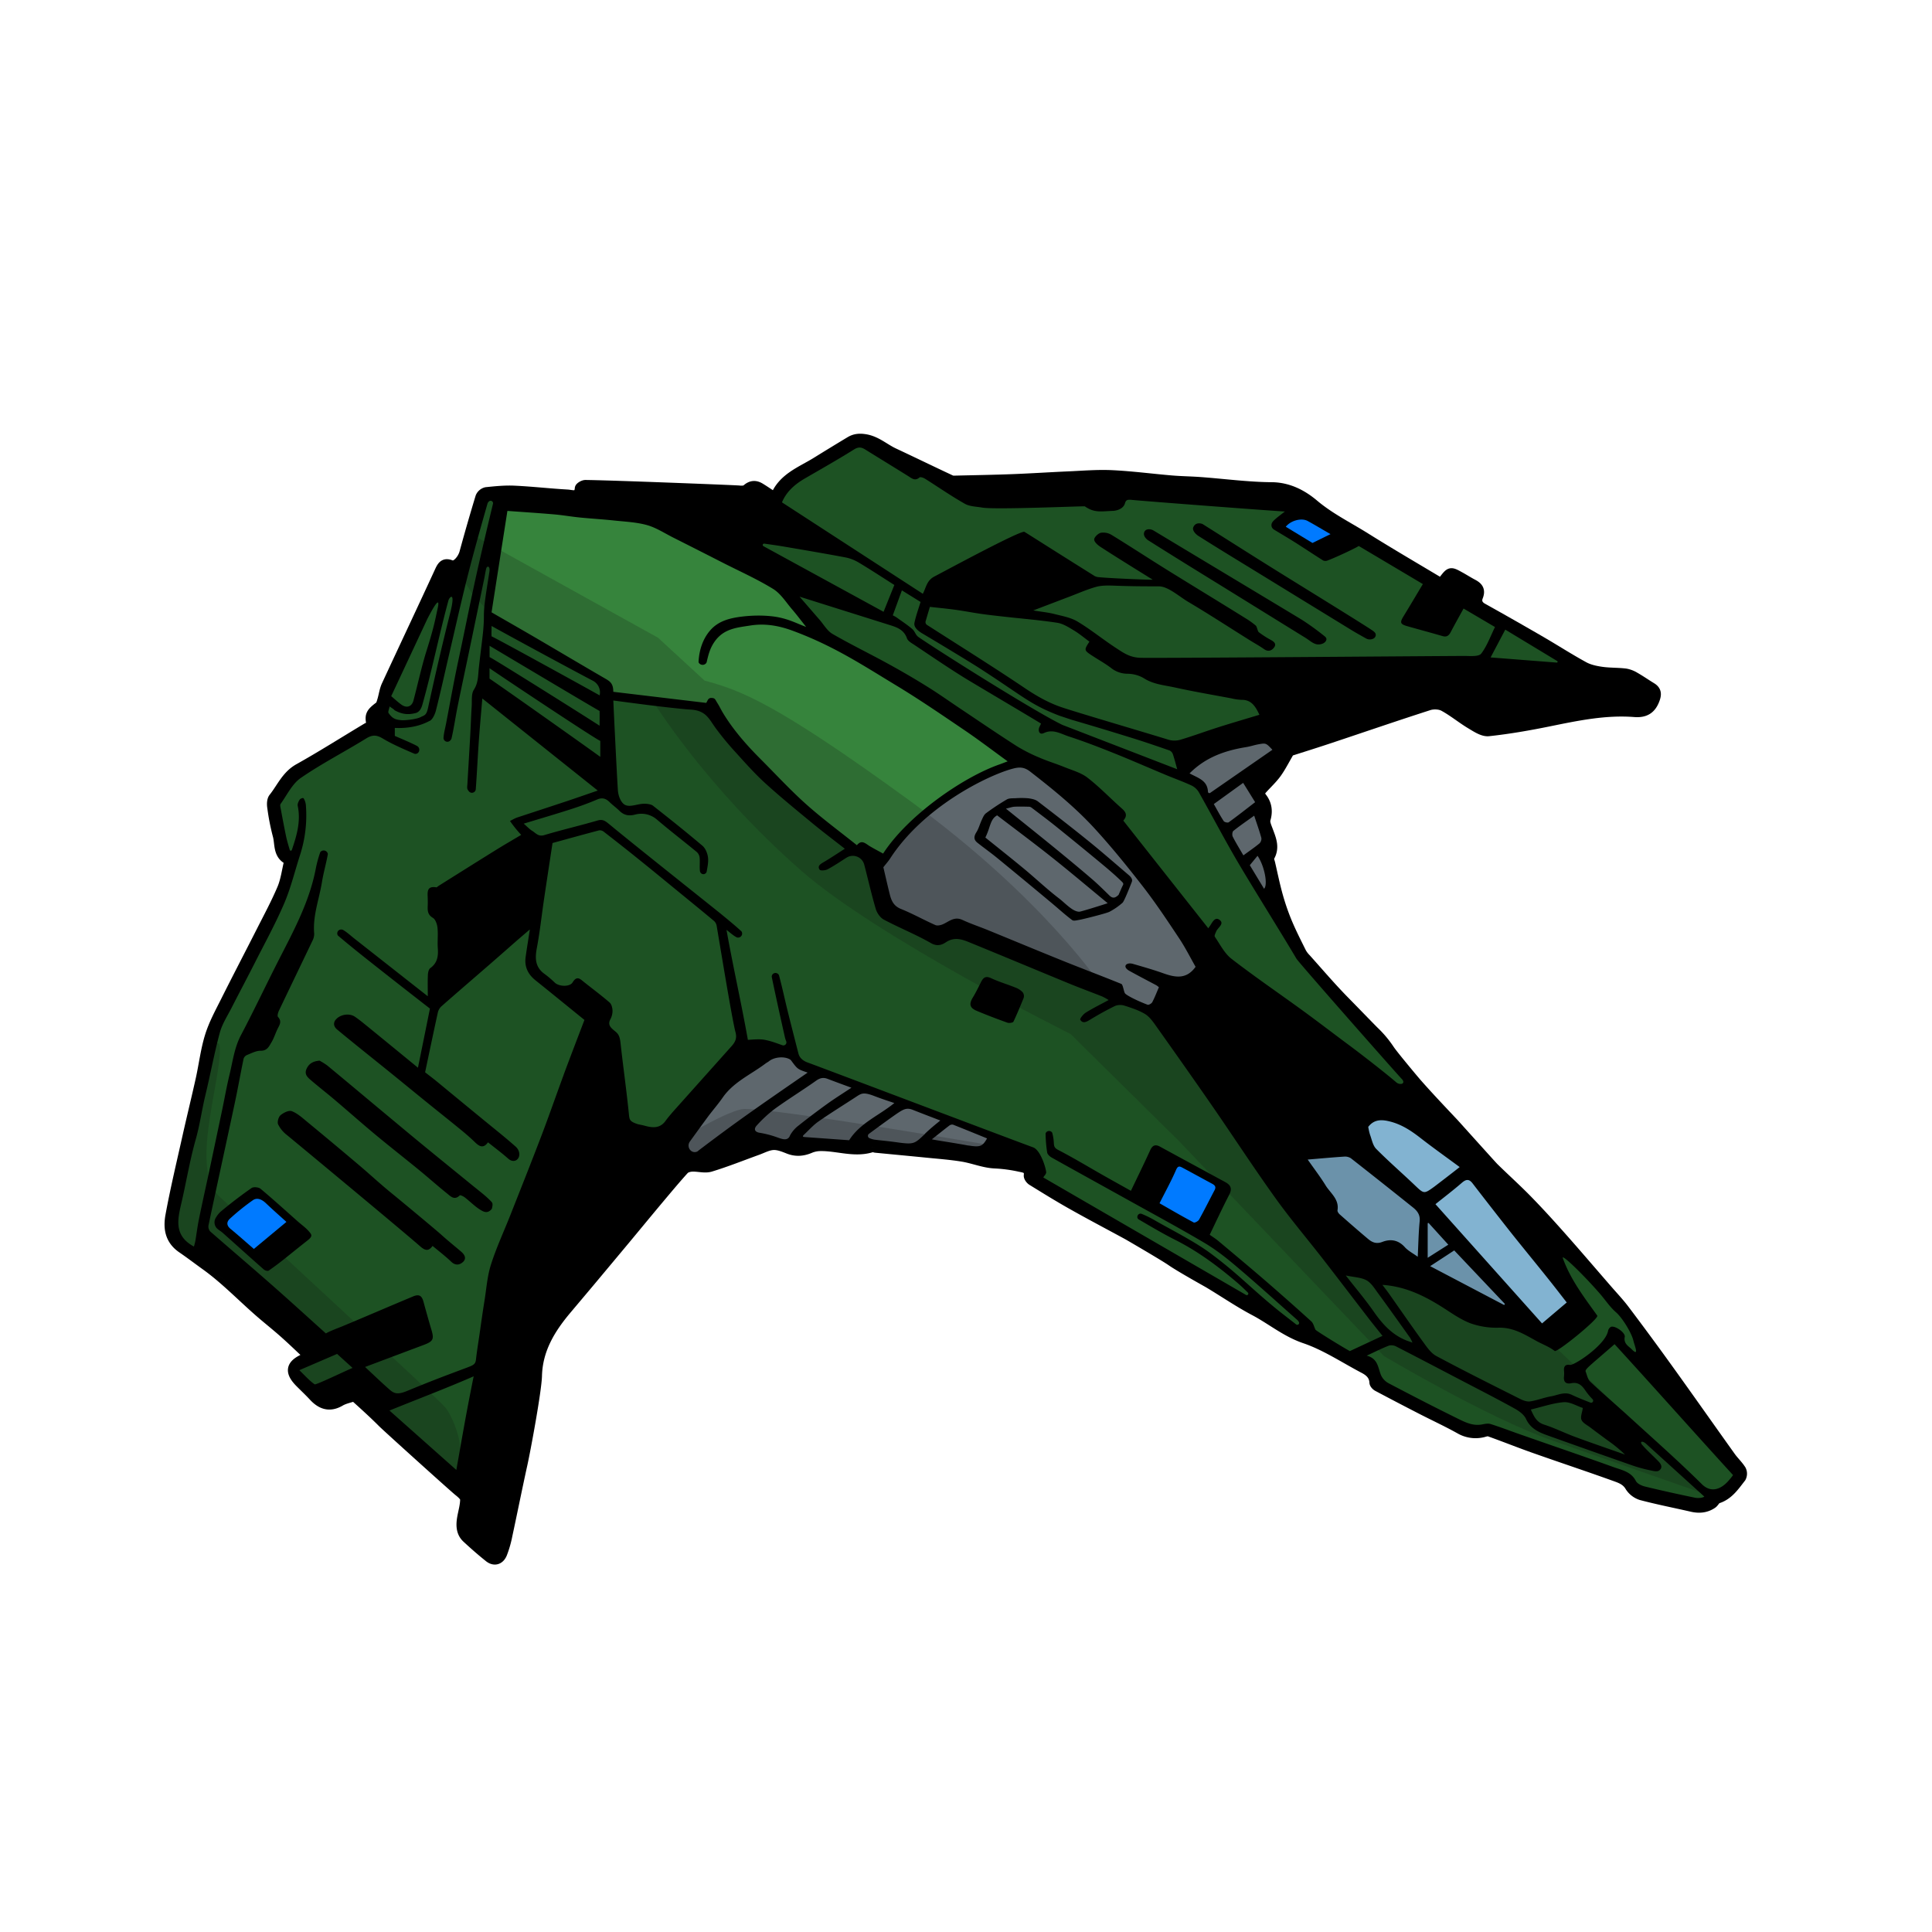 <svg xmlns="http://www.w3.org/2000/svg" viewBox="0 0 1500 1500"><title>Eagle Mk II</title><g id="Eagle_Mk_II" data-name="Eagle Mk II"><g id="Colour"><path d="M1351.67,1141.29c-2.29-3.63-5.55-6.63-8.06-10.14-16.19-22.65-32.18-45.43-48.42-68q-16.68-23.2-33.9-46c-4.12-5.48-8.88-10.49-13.39-15.69-12-13.82-23.86-27.72-36-41.41-8.57-9.66-17.27-19.22-26.3-28.45-8.42-8.61-17.4-16.66-26-25.12-1.18-1.17-29.69-32.87-30.72-34-9.73-10.34-19.53-20.62-28.9-31.28-2.28-2.6-18.76-22.27-21.38-26.35a83.1,83.1,0,0,0-11.83-14.07c-2.38-2.34-19.26-19.76-23-23.53-10.35-10.53-19.95-21.81-29.81-32.82a22.37,22.37,0,0,1-3.6-4.69c-3.79-7.65-7.69-15.27-11-23.13a181.38,181.38,0,0,1-7.22-20.76c-2.37-8.4-4.11-17-6.08-25.5-.38-1.63-1.37-3.8-.7-4.88,4.55-7.45,1.37-14.21-1.2-21.16-1-2.65-2.42-5.86-1.71-8.24,1.88-6.29,1-11.9-2.83-16.78-2.32-3-1.41-4.78.53-6.93,3.65-4.05,7.72-7.79,10.89-12.18,3.48-4.83,6.15-10.25,10.11-17,9-2.88,20.2-6.38,31.36-10.1,25.61-8.53,51.13-17.32,76.82-25.56,3.49-1.12,8.44-.94,11.59.74,7.39,4,13.92,9.49,21.14,13.81,4.24,2.53,9.36,6,13.71,5.52,15.66-1.68,31.24-4.41,46.69-7.55,22-4.48,44-9.1,66.61-7.32,8.39.66,13.09-2.56,15.76-10.34,1.38-4,.72-6.46-2.76-8.57-4.3-2.61-8.42-5.51-12.79-8a20.44,20.44,0,0,0-7.44-2.8c-6.12-.71-12.37-.46-18.45-1.35-4.7-.68-9.66-1.74-13.76-4-11.17-6.1-21.88-13-32.9-19.43q-22.72-13.19-45.69-26c-4-2.2-5-5.52-3.62-9,2-5,.07-7.45-4-9.59-3.46-1.82-6.75-3.95-10.18-5.83-7.18-3.94-7.18-3.89-12.34,2.74a17,17,0,0,1-2.49,2.15c-19.68-11.81-39.27-23.19-58.46-35.22-13.43-8.41-27.63-15.34-40-25.8-8.69-7.32-19.49-13.21-32.7-13.3-18.41-.14-36.81-2.64-55.22-4-7.43-.55-14.9-.61-22.32-1.24-15.49-1.3-30.93-3.37-46.44-4.11-11.25-.53-22.59.46-33.88.95-14.34.63-28.67,1.58-43,2.13s-28.82.79-43.23,1.13c-1.64,0-3.49.27-4.88-.38-14.85-6.94-29.59-14.12-44.44-21.08-7.35-3.45-13.39-9.24-22-10.67-4.53-.75-8.12-.4-11.74,1.77q-13.15,7.91-26.2,16c-12.11,7.5-26.43,12.37-32.15,27.65-4.21-2.77-7.83-5.29-11.59-7.59-3.6-2.2-6.89-2.08-10.31,1-1.32,1.2-4.14,1.26-6.18,1-2.52-.29-99.08-4.09-119.18-4.29-1.46,0-4.15,1.57-4.22,2.55-.53,7.49-6.11,5.08-9.81,4.87-13.74-.78-27.43-2.36-41.16-3-7.23-.34-14.54.4-21.76,1.15a6.42,6.42,0,0,0-4.42,3.73q-6.54,21.51-12.45,43.2c-1.52,5.54-6.77,11.29-10.35,9.81-4.85-2-6.68-.1-8.61,4.06C328,472.8,314,502.42,300.2,532.18c-1.68,3.63-2.15,7.82-3.33,11.71-.49,1.64-1,3.72-2.16,4.62-7.21,5.41-7.95,7.09-5.75,15.66-1.36.34-2.9.38-4,1.07-17.65,10.56-35,21.59-53,31.66-9.49,5.33-13.28,14.88-19.47,22.65-1.32,1.66-1.38,4.88-1,7.24a172.27,172.27,0,0,0,4.21,21.59c1.88,6.58,0,15,8.16,19,.47.23.63,1.75.44,2.56-1.61,6.76-2.5,13.84-5.19,20.16-4.72,11.11-10.46,21.79-15.93,32.57-9.21,18.16-18.65,36.2-27.76,54.41-4.46,8.92-9.35,17.8-12.3,27.25-3.4,10.89-4.72,22.41-7.2,33.6-3.33,15-7,29.88-10.35,44.86-4.53,20.27-9.37,40.48-13.13,60.9-1.76,9.52-.61,18.75,9,25.32,6.24,4.27,12.3,8.91,18.42,13.3,14.36,10.31,26.86,23.21,40.21,35,6.78,6,13.9,11.55,20.65,17.56,6.6,5.86,12.93,12,19.8,18.48-2,.76-3.19,1.13-4.29,1.62-10.52,4.73-11.43,10.15-3.11,18.51,3.49,3.51,7.12,6.9,10.47,10.53,5.95,6.43,12.46,8.53,20.53,3.79,2.58-1.51,5.64-2.27,8.55-3.15,1.06-.32,2.75-.5,3.4.08,7.09,6.42,14.2,12.83,20.94,19.6,3.64,3.66,56,50.89,59.24,53.42,2.1,1.66,5,4.17,5,6.28,0,5.1-1.69,10.18-2.47,15.3-.82,5.37-.51,10.7,3.75,14.66,5.57,5.18,11.31,10.21,17.25,14.95,3.94,3.15,8,2.07,10-2.81a82.5,82.5,0,0,0,4-13.88c4-18.55,7.7-37.17,11.79-55.7,2.43-11,10.91-56.57,11.23-68.47.57-20.64,10.54-36.73,23.23-51.76q9.28-11,18.52-22,13.38-16,26.72-32c8.43-10.13,16.79-20.31,25.25-30.42,6.74-8,13.45-16.11,20.49-23.89,1.35-1.5,4.13-2.25,6.3-2.35,4.74-.22,9.89,1.44,14.21.13,12.3-3.72,24.25-8.55,36.36-12.91,4.14-1.49,8.28-3.81,12.51-4,3.9-.21,8.06,1.51,11.85,3,5.74,2.28,11.09,1.81,16.64-.54a21.42,21.42,0,0,1,7.74-1.64c13.54-.29,27,5.33,40.63.8.73-.24,1.71.4,2.59.48,13.3,1.3,26.62,2.53,39.92,3.86,9.2.92,18.46,1.6,27.58,3.1,8.46,1.38,16.72,4.93,25.16,5.25a115.2,115.2,0,0,1,19.35,2.61c3.86.8,7.66,1.21,7,6.84-.15,1.18,1.27,3.1,2.48,3.85,10.5,6.47,21,13,31.74,19,14,7.9,28.3,15.39,42.45,23.1,1.08.59,28.43,16.5,34.06,20.42,6.72,4.69,27.59,16.28,29.05,17.15,11.82,7.08,23.23,14.92,35.39,21.35,13.13,6.94,24.44,16.57,39.1,21.56,16.1,5.47,30.71,15.31,45.94,23.29,4.44,2.33,7.87,5.4,8.15,11,.06,1.07,1.39,2.44,2.48,3q16.76,8.91,33.63,17.57c10.06,5.17,20.34,9.91,30.21,15.42a24.15,24.15,0,0,0,17.14,2.73c1.87-.36,4-1.35,5.6-.79,11.94,4.24,23.7,9,35.65,13.19,20.39,7.21,40.92,14,61.27,21.33,4.54,1.63,9.33,3.1,12.29,8.07a16.13,16.13,0,0,0,8.74,6.86c13,3.45,26.14,6,39.2,9,5.7,1.34,11,.92,15.88-2.37,1.57-1.06,2.48-3.5,4.1-4,8.58-2.69,13.15-9.78,18.22-16.23A6.26,6.26,0,0,0,1351.67,1141.29Z" fill="#1d5223"/><path d="M1351.67,1141.29c-2.29-3.63-5.55-6.63-8.06-10.14-16.19-22.65-32.18-45.43-48.42-68q-16.68-23.2-33.9-46c-4.12-5.48-8.88-10.49-13.39-15.69-12-13.82-23.86-27.72-36-41.41-8.57-9.66-17.27-19.22-26.3-28.45-8.42-8.61-17.4-16.66-26-25.12-1.18-1.17-29.69-32.87-30.72-34-9.73-10.34-19.53-20.62-28.9-31.28-2.28-2.6-18.76-22.27-21.38-26.35a83.1,83.1,0,0,0-11.83-14.07c-2.38-2.34-19.26-19.76-23-23.53-10.35-10.53-19.95-21.81-29.81-32.82a22.37,22.37,0,0,1-3.6-4.69c-3.79-7.65-7.69-15.27-11-23.13a181.38,181.38,0,0,1-7.22-20.76c-2.37-8.4-4.11-17-6.08-25.5-.38-1.63-1.37-3.8-.7-4.88,4.55-7.45,1.37-14.21-1.2-21.16-1-2.65-2.42-5.86-1.71-8.24,1.88-6.29,1-11.9-2.83-16.78-2.32-3-1.41-4.78.53-6.93,3.65-4.05,7.72-7.79,10.89-12.18,3.48-4.83,6.15-10.25,10.11-17,9-2.88,20.2-6.38,31.36-10.1,25.61-8.53,51.13-17.32,76.82-25.56,3.49-1.12,8.44-.94,11.59.74,7.39,4,13.92,9.49,21.14,13.81,4.24,2.53,9.36,6,13.71,5.52,15.66-1.68,31.24-4.41,46.69-7.55,22-4.48,44-9.1,66.61-7.32,8.39.66,13.09-2.56,15.76-10.34,1.38-4,.72-6.46-2.76-8.57-4.3-2.61-8.42-5.51-12.79-8a20.44,20.44,0,0,0-7.44-2.8c-6.12-.71-12.37-.46-18.45-1.35-4.7-.68-9.66-1.74-13.76-4-11.17-6.1-21.88-13-32.9-19.43q-22.72-13.19-45.69-26c-4-2.2-5-5.52-3.62-9,2-5,.07-7.45-4-9.59-3.46-1.82-6.75-3.95-10.18-5.83-7.18-3.94-7.18-3.89-12.34,2.74a17,17,0,0,1-2.49,2.15c-19.68-11.81-39.27-23.19-58.46-35.22-13.43-8.41-27.63-15.34-40-25.8-8.69-7.32-19.49-13.21-32.7-13.3-18.41-.14-36.81-2.64-55.22-4-7.43-.55-14.9-.61-22.32-1.24-15.49-1.3-30.93-3.37-46.44-4.11-11.25-.53-22.59.46-33.88.95-14.34.63-28.67,1.58-43,2.13s-28.82.79-43.23,1.13c-1.64,0-3.49.27-4.88-.38-14.85-6.94-29.59-14.12-44.44-21.08-7.35-3.45-13.39-9.24-22-10.67-4.53-.75-8.12-.4-11.74,1.77q-13.15,7.91-26.2,16c-12.11,7.5-26.43,12.37-32.15,27.65-4.21-2.77-7.83-5.29-11.59-7.59-3.6-2.2-6.89-2.08-10.31,1-1.32,1.2-4.14,1.26-6.18,1-2.52-.29-99.08-4.09-119.18-4.29-1.46,0-4.15,1.57-4.22,2.55-.53,7.49-6.11,5.08-9.81,4.87-13.74-.78-27.43-2.36-41.16-3-7.23-.34-14.54.4-21.76,1.15a6.42,6.42,0,0,0-4.42,3.73q-6.54,21.51-12.45,43.2c-1.52,5.54-6.77,11.29-10.35,9.81-4.85-2-6.68-.1-8.61,4.06C328,472.8,314,502.42,300.2,532.18c-1.68,3.63-2.15,7.82-3.33,11.71-.49,1.64-1,3.72-2.16,4.62-7.21,5.41-7.95,7.09-5.75,15.66-1.36.34-2.9.38-4,1.07-17.65,10.56-35,21.59-53,31.66-9.49,5.33-13.28,14.88-19.47,22.65-1.32,1.66-1.38,4.88-1,7.24a172.27,172.27,0,0,0,4.21,21.59c1.88,6.58,0,15,8.16,19,.47.23.63,1.75.44,2.56-1.61,6.76-2.5,13.84-5.19,20.16-4.72,11.11-10.46,21.79-15.93,32.57-9.21,18.16-18.65,36.2-27.76,54.41-4.46,8.92-9.35,17.8-12.3,27.25-3.4,10.89-4.72,22.41-7.2,33.6-3.33,15-7,29.88-10.35,44.86-4.53,20.27-9.37,40.48-13.13,60.9-1.76,9.52-.61,18.75,9,25.32,6.24,4.27,12.3,8.91,18.42,13.3,14.36,10.31,26.86,23.21,40.21,35,6.78,6,13.9,11.55,20.65,17.56,6.6,5.86,12.93,12,19.8,18.48-2,.76-3.19,1.13-4.29,1.62-10.52,4.73-11.43,10.15-3.11,18.51,3.49,3.51,7.12,6.9,10.47,10.53,5.95,6.43,12.46,8.53,20.53,3.79,2.58-1.51,5.64-2.27,8.55-3.15,1.06-.32,2.75-.5,3.4.08,7.09,6.42,14.2,12.83,20.94,19.6,3.64,3.66,56,50.89,59.24,53.42,2.1,1.66,5,4.17,5,6.28,0,5.1-1.69,10.18-2.47,15.3-.82,5.37-.51,10.7,3.75,14.66,5.57,5.18,11.31,10.21,17.25,14.95,3.94,3.15,8,2.07,10-2.81a82.5,82.5,0,0,0,4-13.88c4-18.55,7.7-37.17,11.79-55.7,2.43-11,10.91-56.57,11.23-68.47.57-20.64,10.54-36.73,23.23-51.76q9.28-11,18.52-22,13.38-16,26.72-32c8.43-10.13,16.79-20.31,25.25-30.42,6.74-8,13.45-16.11,20.49-23.89,1.35-1.5,4.13-2.25,6.3-2.35,4.74-.22,9.89,1.44,14.21.13,12.3-3.72,24.25-8.55,36.36-12.91,4.14-1.49,8.28-3.81,12.51-4,3.9-.21,8.06,1.51,11.85,3,5.74,2.28,11.09,1.81,16.64-.54a21.42,21.42,0,0,1,7.74-1.64c13.54-.29,27,5.33,40.63.8.73-.24,1.71.4,2.59.48,13.3,1.3,26.62,2.53,39.92,3.86,9.2.92,18.46,1.6,27.58,3.1,8.46,1.38,16.72,4.93,25.16,5.25a115.2,115.2,0,0,1,19.35,2.61c3.86.8,7.66,1.21,7,6.84-.15,1.18,1.27,3.1,2.48,3.85,10.5,6.47,21,13,31.74,19,14,7.9,28.3,15.39,42.45,23.1,1.08.59,28.43,16.5,34.06,20.42,6.72,4.69,27.59,16.28,29.05,17.15,11.82,7.08,23.23,14.92,35.39,21.35,13.13,6.94,24.44,16.57,39.1,21.56,16.1,5.47,30.71,15.31,45.94,23.29,4.44,2.33,7.87,5.4,8.15,11,.06,1.07,1.39,2.44,2.48,3q16.76,8.91,33.63,17.57c10.06,5.17,20.34,9.91,30.21,15.42a24.15,24.15,0,0,0,17.14,2.73c1.87-.36,4-1.35,5.6-.79,11.94,4.24,23.7,9,35.65,13.19,20.39,7.21,40.92,14,61.27,21.33,4.54,1.63,9.33,3.1,12.29,8.07a16.13,16.13,0,0,0,8.74,6.86c13,3.45,26.14,6,39.2,9,5.7,1.34,11,.92,15.88-2.37,1.57-1.06,2.48-3.5,4.1-4,8.58-2.69,13.15-9.78,18.22-16.23A6.26,6.26,0,0,0,1351.67,1141.29Z" fill="none" stroke="#000" stroke-linejoin="round" stroke-width="8"/></g><g id="_2nd_Colour" data-name="2nd Colour"><path d="M719.64,541.09,633.1,490l-25-34.37L507.67,403.37,390.33,394,379.1,478.21l91.2,52.68,5.78,10.2,76.81,9.8L603.77,609l77.73,65.93s22.74-35.45,51.25-54.47,63.38-30.4,63.38-30.4Z" fill="#36843c"/></g><g id="Canopy"><path d="M1221,1009.33c-.67-4.33-37.33-60-87.71-108.94s-63.29-34.39-71-33.33c0,0-54.63,21.27-54,33.37s30.92,48.11,46,62.58,138.34,71.32,144,69.66S1221.67,1013.67,1221,1009.33Z" fill="#82b3d1"/></g><g id="Grey"><path d="M769.13,880.69c-86.91-32.8-148.37-51.91-150.91-58.8-2.66-7.21-20-2.53-20.11-2.44C566,827,521.33,891,530.67,894.42c10.68,4.13,37.83-9.44,39.33-9.22,3.7.55,40.09,0,82.44,1.58,55.13,2.05,59.55,2.36,108.23,6.22C767,894.55,778,884.16,769.13,880.69Zm22.49-290.32s-39.24,16.86-63.47,33.06-47.26,50.68-47.26,50.68l7,34,37.4,14.27,13.38-1.47,143.93,59.46c27.4,11.32,78.44,17.5,49.49-32.69C856,615.78,791.62,590.37,791.62,590.37Zm200.16-9.59c-1.11-3.55-4.22-4.45-11.56-5.8s-34,5.8-41.55,8.69-17.11,10-18.67,15.77,9.56,7.34,13.56,10.45,4.41,12.68,8.83,20.38c14.35,25,45.28,87.62,42.72,53.17-3.36-45.28-12.22-75.77-14.78-79.77S992.74,583.87,991.78,580.78Z" fill="#5e676d"/></g><g id="Shadows" opacity="0.2"><path d="M1204.66,1043.11l-89.07-100.62-73.34-62.29-145-96-41-17.22s-44.6-68.67-149.53-145.06S575.07,536,547,528.39l-36.09-33.25-143-79.31-10,31.37,9.47,14.86,12.78,13.64,87.07,50.86,3,11.63,35.77,4.65s40.43,66.81,116,133.09c59.6,52.3,209.18,126.88,209.18,126.88l84.05,83,159.25,167s80.24,47.84,129.91,65.3L1329,1161.75ZM575.74,861.19c-15.37,3.1-54.8,27.5-54.8,27.5v7.59l20.72,4.11,58.14-16.5,137.68,12.39,54.81-3.16S591.12,858.09,575.74,861.19Zm-405,68.15c-16.7-15.83-10-50.34-3.08-89.08s0-29.43,0-29.43L139.57,926l-6.75,32.5L241.6,1052,229,1064.6l15.7,18,30.17-5.11,79.68,65.5,2.44-11.76c2.45-11.76-5.78-31.68-11.13-38.37S187.43,945.17,170.72,929.34Z" fill="#111"/></g><g id="Outline"><path d="M1351.67,1141.29c-2.29-3.63-5.55-6.63-8.06-10.14-16.19-22.65-32.18-45.43-48.42-68q-16.68-23.2-33.9-46c-4.12-5.48-8.88-10.49-13.39-15.69-12-13.82-23.86-27.72-36-41.41-8.57-9.66-17.27-19.22-26.3-28.45-8.42-8.61-17.4-16.66-26-25.12-1.18-1.17-29.69-32.87-30.72-34-9.73-10.34-19.53-20.62-28.9-31.28-2.28-2.6-18.76-22.27-21.38-26.35a83.1,83.1,0,0,0-11.83-14.07c-2.38-2.34-19.26-19.76-23-23.53-10.35-10.53-19.95-21.81-29.81-32.82a22.37,22.37,0,0,1-3.6-4.69c-3.79-7.65-7.69-15.27-11-23.13a181.38,181.38,0,0,1-7.22-20.76c-2.37-8.4-4.11-17-6.08-25.5-.38-1.63-1.37-3.8-.7-4.88,4.55-7.45,1.37-14.21-1.2-21.16-1-2.65-2.42-5.86-1.71-8.24,1.88-6.29,1-11.9-2.83-16.78-2.32-3-1.41-4.78.53-6.93,3.65-4.05,7.72-7.79,10.89-12.18,3.48-4.83,6.15-10.25,10.11-17,9-2.88,20.2-6.38,31.36-10.1,25.61-8.53,51.13-17.32,76.82-25.56,3.49-1.12,8.44-.94,11.59.74,7.39,4,13.92,9.49,21.14,13.81,4.24,2.53,9.36,6,13.71,5.52,15.66-1.68,31.24-4.41,46.69-7.55,22-4.48,44-9.1,66.61-7.32,8.39.66,13.09-2.56,15.76-10.34,1.38-4,.72-6.46-2.76-8.57-4.3-2.61-8.42-5.51-12.79-8a20.44,20.44,0,0,0-7.44-2.8c-6.12-.71-12.37-.46-18.45-1.35-4.7-.68-9.66-1.74-13.76-4-11.17-6.1-21.88-13-32.9-19.43q-22.72-13.19-45.69-26c-4-2.2-5-5.52-3.62-9,2-5,.07-7.45-4-9.59-3.46-1.82-6.75-3.95-10.18-5.83-7.18-3.94-7.18-3.89-12.34,2.74a17,17,0,0,1-2.49,2.15c-19.68-11.81-39.27-23.19-58.46-35.22-13.43-8.41-27.63-15.34-40-25.8-8.69-7.32-19.49-13.21-32.7-13.3-18.41-.14-36.81-2.64-55.22-4-7.43-.55-14.9-.61-22.32-1.24-15.49-1.3-30.93-3.37-46.44-4.11-11.25-.53-22.59.46-33.88.95-14.34.63-28.67,1.58-43,2.13s-28.82.79-43.23,1.13c-1.64,0-3.49.27-4.88-.38-14.85-6.94-29.59-14.12-44.44-21.08-7.35-3.45-13.39-9.24-22-10.67-4.53-.75-8.12-.4-11.74,1.77q-13.15,7.91-26.2,16c-12.11,7.5-26.43,12.37-32.15,27.65-4.21-2.77-7.83-5.29-11.59-7.59-3.6-2.2-6.89-2.08-10.31,1-1.32,1.2-4.14,1.26-6.18,1-2.52-.29-99.08-4.09-119.18-4.29-1.46,0-4.15,1.57-4.22,2.55-.53,7.49-6.11,5.08-9.81,4.87-13.74-.78-27.43-2.36-41.16-3-7.23-.34-14.54.4-21.76,1.15a6.42,6.42,0,0,0-4.42,3.73q-6.54,21.51-12.45,43.2c-1.52,5.54-6.77,11.29-10.35,9.81-4.85-2-6.68-.1-8.61,4.06C328,472.8,314,502.42,300.2,532.18c-1.68,3.63-2.15,7.82-3.33,11.71-.49,1.64-1,3.72-2.16,4.62-7.21,5.41-7.95,7.09-5.75,15.66-1.36.34-2.9.38-4,1.07-17.65,10.56-35,21.59-53,31.66-9.49,5.33-13.28,14.88-19.47,22.65-1.32,1.66-1.38,4.88-1,7.24a172.27,172.27,0,0,0,4.21,21.59c1.88,6.58,0,15,8.16,19,.47.23.63,1.75.44,2.56-1.61,6.76-2.5,13.84-5.19,20.16-4.72,11.11-10.46,21.79-15.93,32.57-9.21,18.16-18.65,36.2-27.76,54.41-4.46,8.92-9.35,17.8-12.3,27.25-3.4,10.89-4.72,22.41-7.2,33.6-3.33,15-7,29.88-10.35,44.86-4.53,20.27-9.37,40.48-13.13,60.9-1.76,9.52-.61,18.75,9,25.32,6.24,4.27,12.3,8.91,18.42,13.3,14.36,10.31,26.86,23.21,40.21,35,6.78,6,13.9,11.55,20.65,17.56,6.6,5.86,12.93,12,19.8,18.48-2,.76-3.19,1.13-4.29,1.62-10.52,4.73-11.43,10.15-3.11,18.51,3.49,3.51,7.12,6.9,10.47,10.53,5.95,6.43,12.46,8.53,20.53,3.79,2.58-1.51,5.64-2.27,8.55-3.15,1.06-.32,2.75-.5,3.4.08,7.09,6.42,14.2,12.83,20.94,19.6,3.64,3.66,56,50.89,59.24,53.42,2.1,1.66,5,4.17,5,6.28,0,5.1-1.69,10.18-2.47,15.3-.82,5.37-.51,10.7,3.75,14.66,5.57,5.18,11.31,10.21,17.25,14.95,3.94,3.15,8,2.07,10-2.81a82.5,82.5,0,0,0,4-13.88c4-18.55,7.7-37.17,11.79-55.7,2.43-11,10.91-56.57,11.23-68.47.57-20.64,10.54-36.73,23.23-51.76q9.28-11,18.52-22,13.38-16,26.72-32c8.43-10.13,16.79-20.31,25.25-30.42,6.74-8,13.45-16.11,20.49-23.89,1.35-1.5,4.13-2.25,6.3-2.35,4.74-.22,9.89,1.44,14.21.13,12.3-3.72,24.25-8.55,36.36-12.91,4.14-1.49,8.28-3.81,12.51-4,3.9-.21,8.06,1.51,11.85,3,5.74,2.28,11.09,1.81,16.64-.54a21.42,21.42,0,0,1,7.74-1.64c13.54-.29,27,5.33,40.63.8.73-.24,1.71.4,2.59.48,13.3,1.3,26.62,2.53,39.92,3.86,9.2.92,18.46,1.6,27.58,3.1,8.46,1.38,16.72,4.93,25.16,5.25a115.2,115.2,0,0,1,19.35,2.61c3.86.8,7.66,1.21,7,6.84-.15,1.18,1.27,3.1,2.48,3.85,10.5,6.47,21,13,31.74,19,14,7.9,28.3,15.39,42.45,23.1,1.08.59,61.65,36.7,63.11,37.57,11.82,7.08,23.23,14.92,35.39,21.35,13.13,6.94,24.44,16.57,39.1,21.56,16.1,5.47,30.71,15.31,45.94,23.29,4.44,2.33,7.87,5.4,8.15,11,.06,1.07,1.39,2.44,2.48,3q16.76,8.91,33.63,17.57c10.06,5.17,20.34,9.91,30.21,15.42a24.15,24.15,0,0,0,17.14,2.73c1.87-.36,4-1.35,5.6-.79,11.94,4.24,23.7,9,35.65,13.19,20.39,7.21,40.92,14,61.27,21.33,4.54,1.63,9.33,3.1,12.29,8.07a16.13,16.13,0,0,0,8.74,6.86c13,3.45,26.14,6,39.2,9,5.7,1.34,11,.92,15.88-2.37,1.57-1.06,2.48-3.5,4.1-4,8.58-2.69,13.15-9.78,18.22-16.23A6.26,6.26,0,0,0,1351.67,1141.29Zm-109.49-136.86c4.15,4.78,7.67,10.24,12.39,14.34,5,4.32,12.1,16,13.51,21.81,1.06,4.38,5,13.47-1.55,6.68-2.76-2.52-6-4.34-5.08-9.33.62-3.24-7.62-9-10.73-7.77a4.7,4.7,0,0,0-2.23,3.17c-2,10.88-26.29,27-29.63,26.4-3.18-.56-4.86.9-4.57,4.32a24,24,0,0,1,0,4.64c-.48,4.24,1.47,6.07,5.65,5.24,5.5-1.09,8.39,1.8,11.17,6a49.4,49.4,0,0,0,5.4,6.47,1.6,1.6,0,0,1-1.75,2.58c-4.82-1.91-9.67-3.78-14.33-6-5.79-2.79-10.94.24-16.26,1.14s-10.68,3.11-16.14,3.92c-2.53.38-5.59-.75-8-2-21.72-10.92-43.49-21.77-64.92-33.26-4.14-2.22-7.23-6.82-10.14-10.81-8.87-12.18-17.41-24.62-26.1-36.93-1.73-2.46-3.59-4.82-5.56-7.46,17.35,1.14,32,8.17,46,17,7.26,4.57,14.37,9.77,22.28,12.8a60.1,60.1,0,0,0,22.12,3.43c7.41-.13,13.64,2.11,19.88,5.27,3.2,1.61,6.31,3.42,9.46,5.14,4.67,2.56,9.85,4.38,14,7.67,1.83,1.45,34.65-25.25,33.08-27.44-10.1-14.09-20.69-27.85-26.72-44.52C1211.74,972.55,1230,990.35,1242.18,1004.43Zm-14.32,97.93c1,2.43,4.27,4,6.65,5.78,4.58,3.49,9.22,6.89,13.85,10.31a107.93,107.93,0,0,1,13.28,10.89c-12.75-4.5-25.56-8.87-38.24-13.56-8.23-3-16.12-7-24.46-9.68-6.13-1.94-8-6.47-10.41-11.74,8.88-2.11,17.11-5,25.52-5.7,4.9-.38,10.08,2.92,14.86,4.48C1228.4,1096.65,1226.91,1100,1227.86,1102.36Zm-198.64-182c-4.14-6.68-8.94-12.95-13.93-20.08,9.94-.83,19.12-1.69,28.31-2.29a8.36,8.36,0,0,1,5.25,1.29q24.23,19,48.24,38.23c3.37,2.69,5.62,5.71,5.14,10.64-.86,8.78-1,17.64-1.5,27.59-3.85-2.79-7.47-4.6-10-7.41-5.06-5.66-11.09-6.59-17.52-4.1-4.51,1.75-7.78.41-10.9-2.2-7.48-6.27-14.83-12.71-22.15-19.17-.87-.77-1.88-2.22-1.73-3.18C1039.86,931.09,1033,926.43,1029.22,920.39ZM1060.91,994c3.64,2,6.19,6.21,8.8,9.77,8.49,11.57,16.8,23.28,25.14,35a28.32,28.32,0,0,1,1.77,3.66c-1.66-.59-2.74-1-3.82-1.36-11.61-4.32-19.37-12.88-26.28-22.8-6.44-9.26-13.78-17.88-21.67-28C1051.37,991.64,1056.73,991.74,1060.91,994Zm47.54-17.45V950.46c0-1.15.43-1.31,1.23-.38,4.8,5.28,9.59,10.57,14.78,16.29Zm20.61-5.73,39.11,41.3a.59.59,0,0,1-.7.92l-57.1-30Zm14.25-52.05q14.51,18.84,29.22,37.5c9.87,12.43,20,24.69,29.88,37.08,4.62,5.76,9.11,11.64,14,17.89l-19.17,16.25-82.76-92.57c6.87-5.52,13.84-10.83,20.44-16.55C1138.19,915.54,1140.51,915.13,1143.31,918.77Zm-40.44-35.23c9.76,7.6,19.86,14.76,30.42,22.56-6.53,5.19-19.49,15.07-19.77,15.27-8,5.78-7.92,5.66-15.3-1.38-9.87-9.41-20.19-18.34-29.75-28-2.65-2.67-3.39-7.29-4.82-11.09a46,46,0,0,1-1.35-6c4.16-5.37,9.39-6,16.22-4.33C1087.94,872.8,1095.45,877.77,1102.87,883.54Zm-96.32-139.23c1.75,3,78.42,90,82,93.62a3.49,3.49,0,0,1,1,2c0,.69-.38,1.66-2.25,1.65a5.33,5.33,0,0,1-3.45-1.44c-9.34-8-28.71-23-38.23-30-11.39-8.46-22.64-17.13-34.12-25.48-18.44-13.43-37.32-26.28-55.35-40.23-5.48-4.23-8.89-11.2-12.95-17.12-.55-.79.49-2.83,1.06-4.18,1.28-3,6.69-6,2.52-9-3.76-2.7-5.7,2.51-7.73,5.23-.44.59-.82,1.21-.92,1.37-22.12-28-44-55.69-66-83.62,3.29-3.72,2.26-6.4-1-9.28-9-7.93-17.31-16.7-26.75-24-5-3.92-11.77-5.73-17.85-8.21-6.26-2.56-12.76-4.51-19-7.19a127,127,0,0,1-17.9-9c-14.41-9.2-28.52-18.86-42.73-28.35-9-6-17.73-12.23-26.87-17.91-10-6.25-20.29-12.21-30.66-17.9-14.26-7.82-28.91-14.94-43-23.08-4.09-2.37-6.77-7.2-10-10.94-4.94-5.66-9.83-11.36-15.6-18l70.65,22.23c5.54,1.74,10.55,3.79,12.75,10.13.76,2.19,3.75,3.77,6,5.25,12.67,8.48,25.26,17.08,38.2,25.13,6.15,3.83,58.41,34.7,59.88,35.82l-1.34,2.85c-1,2.14-.35,6.33,3.63,4.46,7.11-3.35,13.2.68,19.32,2.67,11.84,3.86,23.5,8.35,35.07,13,13.6,5.45,27,11.35,40.55,17,6.67,2.78,13.51,5.2,20,8.26a13.54,13.54,0,0,1,5.54,5.46c9.85,17.46,19.16,35.22,29.25,52.53C972.62,689.1,994.06,723.2,1006.55,744.31Zm-129.63,9.5c6.89,3.81,13.89,7.45,20.85,11.14a15.78,15.78,0,0,1,2,1.54c-1.8,4.15-3.26,8-5.17,11.64-.55,1-2.75,2.27-3.63,1.94-8.3-3.16-16.72-7.42-17.63-9s-1.48-6.65-2.76-7.17c-14.92-6.07-30-11.73-44.95-17.75-19.58-7.9-39.05-16-58.58-24-6.59-2.69-13.38-4.94-19.82-7.93s-10.47,1.41-15.43,3.47c-1.69.7-4.1,1.18-5.62.51-9-4-17.63-8.86-26.75-12.53-5.52-2.23-7.36-6.33-8.59-11.23-1.87-7.42-3.52-14.89-5-21.1,1.94-2.54,3.63-4.36,5-6.42C717,626.25,767,602,786,596.87c5-1.35,8.87-1.65,13.78,2.15,17.67,13.7,35,27.77,50.1,44.23,13.33,14.56,25.81,30,37.9,45.58,9.88,12.79,18.84,26.32,27.79,39.8,4.73,7.11,8.58,14.81,12.68,22-7.12,10-15.87,8.31-25.14,5-7.74-2.75-15.64-5-23.54-7.29C874.31,746.88,871.05,750.56,876.92,753.81ZM716.27,491.92c8.26,4.85,36.36,21.79,44.16,26.83,34.74,22.43,39.14,28.11,62.06,36.91l9.51,3.16q24.46,7.14,48.8,14.74c9.15,2.85,18.21,6,27.25,9.11a5,5,0,0,1,2.57,2.87c1.36,4.1,2.42,8.3,3.37,11.7l-89.13-34.42c-23.09-11.19-100.08-60-111.78-68.24-2.35-1.64-2.6-4.3-4.82-6.21-3.79-3.26-8-6-12.09-8.94-.85-.61-1.83-1.06-3-1.7l7.06-19.37,14.5,9c-1.68,5.5-3.6,10.73-4.74,16.11C709.64,485.26,709.92,488.2,716.27,491.92Zm132,17.33c4.78,3.15,9.85,5.92,14.39,9.39a20.65,20.65,0,0,0,12.87,4.46,25.32,25.32,0,0,1,12.59,3.5c7.46,4.8,15.93,5.35,24.06,7.15,14.49,3.2,29.14,5.68,43.72,8.43a40.78,40.78,0,0,0,8,1.17c7.64-.11,10.81,5,13.91,11.6-10.8,3.27-21.51,6.39-32.15,9.77-9.7,3.08-19.24,6.65-29,9.55a16.8,16.8,0,0,1-9.27.11C891,569.26,835.19,552.89,823.91,549c-10.09-3.45-19.36-8.76-28.37-14.84-25-16.84-50.53-32.75-75.86-49h0a2.58,2.58,0,0,1-1-2.92c1.09-3.7,2.12-7.19,3.27-11.07,6.69.75,13.46,1.38,20.18,2.31s13.1,2.21,19.67,3.14c6.23.89,12.5,1.56,18.77,2.26,13.43,1.5,26.93,2.59,40.28,4.64,4.48.69,8.79,3.45,12.82,5.87,4.28,2.56,8.13,5.83,12.15,8.77C841.54,504.79,841.52,504.82,848.23,509.25Zm94.16,115,22.75-16.44,9.31,15c-6.9,5.3-13.61,10.6-20.53,15.61-.73.54-3.31-.07-3.87-.91C947.41,633.42,945.16,629.12,942.39,624.24Zm39,65.81c-3.8-6.28-7.56-12.49-11.08-18.33,2.28-2.77,4.11-5,6-7.28C981.63,672,984.61,686.87,981.41,690.05Zm-2.12-39.58a5.07,5.07,0,0,1-1.4,4.28c-3.85,3.19-8,6-12.55,9.35-3-5.2-5.86-9.77-8.28-14.56-.58-1.16-.35-3.77.51-4.45,5-4,10.35-7.64,16.16-11.82C975.77,639.44,977.75,644.9,979.29,650.47ZM939.6,615.58a1.11,1.11,0,0,1-1.74-.83c-.43-8.8-7.26-10.5-14.28-14.29,12.57-12.65,27.71-17.78,44-20.42,3.16-.51,6.23-1.57,9.38-2.15,6-1.09,6-1,10.93,4.24ZM1209,513.22a.65.65,0,0,1-.39,1.21l-51.31-4,11.39-21.6ZM625.11,371.35c12.73-7.37,25.54-14.63,38-22.42,3.44-2.14,5.73-1.75,8.69.09,11.11,6.92,22.3,13.73,33.4,20.67,2.81,1.76,5.22,4,8.71,1,.67-.57,3,.2,4.22.95,10.33,6.49,20.36,13.5,31,19.5,3.82,2.17,8.93,2.14,13.47,2.95,10,1.78,79.17-1.3,79.67-.95,7.52,5.23,12.65,3.83,21.69,3.5,3.72-.14,8.35-1.89,9.46-5.88.78-2.81,2.14-3,5.66-2.62,8.94.92,106.61,8.35,118.47,9-3.4,2.72-6.12,4.62-8.48,6.89a9,9,0,0,0-1.2,1.41,4,4,0,0,0,1.21,5.71l1.08.65c5.37,3.26,10.79,6.43,16.1,9.8,7,4.46,14,9.12,21,13.54a4.44,4.44,0,0,0,3.42.05c7-2.63,23-10.2,24.22-11.31l49.81,29.59c-5,8.36-9.9,16.65-14.92,24.85-3.08,5-2.74,6.27,2.82,7.85,9.12,2.59,18.28,5.05,27.39,7.69,3.34,1,5-.51,6.43-3.28,3.14-6,6.51-12,9.88-18.12l24.4,14.37c-3.52,7.16-6.14,14.62-10.68,20.62-1.77,2.34-7.87,1.92-12,1.83-4.83-.1-236.26,1.81-252.4,1.44-8.46-.19-13.51-3.93-19.35-7.74-10.06-6.57-19.43-14.27-29.72-20.42-5.31-3.17-11.93-4.31-18.08-5.87-4.82-1.22-9.83-1.69-16.27-2.74,10.09-3.84,18.88-7.21,27.67-10.54,7-2.65,13.87-5.7,21-7.73,4.25-1.2,9-1.14,13.45-1,13.66.53,23.89.56,35.32.56,7.3,0,15.68,7.79,23,12.12,16,9.47,31.62,19.67,47.4,29.55,3.8,2.38,7.76,4.54,11.43,7.11,3.41,2.39,6.24.91,7.92-1.62,1.79-2.72-.54-4.4-3.07-5.74a69.06,69.06,0,0,1-9-5.83c-.93-.69-1.4-4.35-2.35-5.13a61.79,61.79,0,0,0-8-5.71c-20.36-12.71-40.89-25.12-61.27-37.79-14.3-8.89-28.37-18.13-42.72-26.92a12.3,12.3,0,0,0-8.36-1.61c-2.13.5-5.25,3.59-5.11,5.3.18,2.09,3,4.42,5.18,5.82C868.26,433.57,882,442,895,450.1c-7.06,0-35.28-1.26-41.92-2a7.76,7.76,0,0,1-3.22-.88q-19.17-12-38.26-24.07c-5.32-3.36-16.24-10.31-16.41-10.3-5.18.07-58.73,28.95-69.8,34.79-5.93,3.12-6.33,8.48-8.91,13.38l-109.36-71C610.68,381.53,617.27,375.89,625.11,371.35Zm-31.8,50.72c4.83.69,9.66,1.33,14.47,2.15,16.23,2.77,32.48,5.51,48.66,8.56a32.32,32.32,0,0,1,10.31,4c9.07,5.42,17.9,11.23,27.62,17.4L686,475,592.66,424A1.05,1.05,0,0,1,593.31,422.07ZM430.44,399.39c6.63.58,13.22,1.75,19.85,2.41,8.81.88,17.67,1.38,26.48,2.32,8.58.92,17.37,1.28,25.6,3.57,7.1,2,13.57,6.28,20.26,9.65q19.5,9.82,38.94,19.75c13,6.6,26.32,12.55,38.66,20.14,5.9,3.62,10,10.3,14.66,15.76,3.65,4.23,7,8.72,11,13.76-7.58-2.86-12.65-5.66-21.2-7.42-7.06-1.45-17.62-1.95-28.7-.6-10.11,1.23-18.4,3.66-24.48,10.57-5.83,6.63-8.71,15.44-9.15,24.56a1.45,1.45,0,0,0,.33.89,3.51,3.51,0,0,0,5.5.2,2.29,2.29,0,0,0,.48-.91c1.32-5.7,2.54-10.87,6.32-16.13,7.16-10,17.47-10.66,27.46-12.25,11.5-1.83,22.23.09,32.86,4,31.9,11.74,54.74,26.93,80.39,42.43,18.11,10.95,35.6,22.95,53.13,34.83,11,7.44,21.55,15.51,33.52,24.19-2.93,1.08-4.6,1.77-6.28,2.36-28.3,9.86-71.2,39.56-90.43,69.25-3.4-1.88-6.84-3.68-10.18-5.64s-6.35-5.59-10.17-.86c-13.38-10.72-26.94-20.68-39.42-31.83-12.26-10.95-23.45-23.11-35.08-34.76-11-11-21.33-22.67-29.45-36.06-1.48-2.43-2.66-5-4.18-7.42-2-3.1-1.8-4-4.34-4.26-3.18-.27-3.25,2-4.52,3.84l-72.15-8.61c0-6.21-2.23-7.92-6.15-10.2-18-10.41-35.85-21.06-53.79-31.55-11.35-6.63-22.77-13.14-34.57-19.95,4-25.82,8.07-51.64,12.3-78.75C406.27,397.57,418.36,398.34,430.44,399.39ZM465.52,552c.09,2.75,0,11.45,0,11.45-9.11-6-85.07-53.74-85.42-53.25v-8.8C386,504.85,458.45,548.11,465.52,552Zm-83.87-66c18.69,10.43,66.8,36.35,78.77,42.59a10.2,10.2,0,0,1,5.14,11.31c-4.82-2.81-81.42-45-83.91-45.84C381.48,491.5,381.65,489.85,381.65,486Zm84.42,89.24v12.38c-9.1-6.68-76.59-54.45-86-60.74v-8.07C392.31,527.25,462.23,573.78,466.07,575.24ZM331.81,480.48c11.44-22.12,8.14-8.88,7.91-7.8-2,9.37-3,14.89-8.49,32.36-4,12.79-6.79,25.94-10.24,38.9-1.25,4.69-5.22,6.08-9.26,3.2-2.93-2.09-5.55-4.6-8-6.64C318.22,509.55,317.58,510.93,331.81,480.48Zm-29.31,68c1.92,1.44,3.13,2,3.85,2.95,6.3,3.48,11.24,3.61,17,2,3.06-1.36,4-4.35,4.59-6.34,7.38-26.13,13.09-54.77,20.26-81,.7-2.53,5.78-7.74,1.35,9.77-6.17,24.44-11.84,49-17.2,73.63-1.33,6.1-2.68,5.68-5.94,7.35-2.6,1.35-9.83,2.37-14.1,2.37-5.47-.39-7.6-1.35-10.63-5.61C301.06,552.75,302.09,550.72,302.5,548.45Zm-58.17,526.33c-4.07-2.78-7.4-6.65-11.94-11l29.34-12.63,12,10.87C267.36,1064.73,245.27,1075.43,244.33,1074.78Zm110,66.48-51.95-46.15c20.92-8.51,43.16-16.89,65.37-26.56C361.51,1099.47,358.83,1115.93,354.3,1141.26Zm83.35-306.89c-5.9,15.91-11.44,32-17.48,47.81-7.91,20.74-16.13,41.36-24.28,62-5,12.59-10.73,24.9-14.79,37.77-2.85,9-3.48,18.69-5,28.09C375,1017,374,1024,373,1031c-1.08,8.15-2.53,16.25-3.45,24.42-.45,4-2,4.52-8.42,6.92-18.37,6.88-26.13,9.8-45.32,17.69-7.26,3-10,1.8-13.37-1.16-6.3-5.5-12.3-11.33-19-17.56,15.55-5.84,30.47-11.47,45.4-17.06,7.53-2.82,8.32-4.46,6.1-11.87-2.15-7.2-4.17-14.44-6.14-21.69-1.29-4.78-3.4-6-7.84-4.25-24.37,10.21-35.87,15.27-55.3,23.35-1.95.8-10.47,4-12.62,5.5-13.8-12.4-27.72-25.13-41.88-37.58-15.9-14-32-27.69-48-41.67a5.85,5.85,0,0,1-1.27-4.78c6.73-31.71,13.67-63.36,20.43-95.06,2.43-11.38,4.44-22.85,6.81-34.25a4.82,4.82,0,0,1,2.65-2.85c3.47-1.38,7.09-3.35,10.64-3.31,5.1.06,6.51-3.5,8.37-6.57s3-6.88,4.67-10.28c1.48-3.08,3.63-5.87.4-9.37-.73-.78,0-3.48.76-5,8.57-18,17.29-36,25.88-54a11.78,11.78,0,0,0,1.44-5.65c-1.23-13.81,3.83-26.65,6-39.92,1.18-7.24,3.22-14.33,4.55-21.54a1.89,1.89,0,0,0-.1-1,3.28,3.28,0,0,0-4.8-1.67,2.14,2.14,0,0,0-1,1A94.78,94.78,0,0,0,245,675.28c-4.94,25-16.84,47.11-28.28,69.45-10,19.56-19.35,39.47-29.61,58.9-5.18,9.79-6.39,20.45-8.93,30.84-2.16,8.85-3.72,17.85-5.59,26.77q-4.91,23.4-9.88,46.78c-2.73,12.79-5.6,25.55-8.22,38.35-1.16,5.62-1.84,11.33-2.8,17-.26,1.53-.74,3-1.11,4.47-16.66-9-12.26-22.61-9.24-36,3.55-15.72,6.23-31.67,10.61-47.15,3.2-11.34,4.75-22.93,7.49-34.31,3.89-16.16,6.89-32.54,11.21-48.58,1.84-6.82,5.95-13.06,9.21-19.47,5.92-11.61,12.06-23.11,17.95-34.74,7.76-15.3,16.06-30.39,22.81-46.13,5.12-11.93,8.18-24.75,12.18-37.16a100,100,0,0,0,4.66-39.46,13,13,0,0,0-1.62-4.87c-.5-.94-2.7.15-3.19.88-.9,1.37-1.8,3.35-1.49,4.83,2.51,12-.79,23.13-4.57,34.19a.85.85,0,0,1-1.63,0c-1-3.44-2.06-6.84-2.8-10.32-1.52-7.19-2.86-14.41-4.2-21.64-.23-1.23-.69-2.93-.11-3.74,5-6.94,9-15.58,15.7-20.19,16.16-11.13,33.76-20.15,50.49-30.49,4.77-3,8.07-3.14,13-.19,7.77,4.65,16.22,8.23,24.57,11.84a2.37,2.37,0,0,0,.71.16c3,.22,4.37-3.75,2.05-5.73a3.93,3.93,0,0,0-.68-.47c-5.57-2.87-11.41-5.21-17.16-7.75v-6.19c11.15.5,19.88-1.7,26.67-5.29,2.36-.67,4.44-5.07,5.22-8.13,3.67-14.38,6.82-28.9,10.2-43.37,4.73-20.21,9.24-40.47,14.32-60.59,4.82-19,10.18-38,15.58-56.87a3.75,3.75,0,0,1,1.24-1.71,1.88,1.88,0,0,1,3,1.87c-2.43,10.13-4.59,19.1-6.68,28.09-2.71,11.67-5.43,23.35-7.95,35.06-3.32,15.41-6.45,30.85-9.67,46.28-1.82,8.76-3.75,17.5-5.48,26.28-2.28,11.61-4.41,23.26-6.62,34.88-.71,3.7-1.76,7.36-2,11.09a3.09,3.09,0,0,0,0,.43,3,3,0,0,0,5.22,1.73,3.74,3.74,0,0,0,1-1.7c1.85-8,3-16.22,4.63-24.31,3-14.91,6.22-29.78,9.32-44.67q5.79-27.87,11.58-55.75c.35-1.68.94-5.51,1.42-7.16.64-2.22,3.1-2,2.46,2.46-1.33,8.82-2.9,17.62-3.88,26.48a86.14,86.14,0,0,0-.42,9c0,3.34-.35,8.78-.72,12.1-1,9.23-2.27,18.45-3.25,27.69-.59,5.64-.36,11.11-3.81,16.45-2.11,3.26-1.4,8.42-1.68,12.75-.49,7.62-.73,15.25-1.15,22.88-.7,12.5-1.47,25-2.18,37.51-.08,1.46-.44,3.19.17,4.34a8.89,8.89,0,0,0,1.06,1.5,3,3,0,0,0,5.26-1.71v0c.91-12.31,1.47-24.64,2.33-36.94.78-11.14,1.81-22.26,2.75-33.53l89.63,71.49c-8.2,2.81-16,5.54-23.76,8.14-12.71,4.23-25.45,8.38-38.17,12.57a18,18,0,0,0-2.55,1c-1.24.61-2.44,1.28-3.66,1.92a94.87,94.87,0,0,0,8.69,10.78c-7.22,4.31-12.88,7.54-19.93,11.92-14.79,9.17-29.5,18.45-44.25,27.7-.6.37-1.26,1.18-1.78,1.1-7.54-1.25-6.74,3.86-6.61,8.51.06,2,.09,4,0,6-.17,3.71,0,6.8,4,9.18,2.05,1.22,3.3,5,3.59,7.72.55,5.25-.15,10.64.24,15.92.46,6.17-.35,11.45-5.85,15.4-1.25.9-1.76,3.43-1.85,5.25-.24,5.08-.08,10.17-.08,16.59-6.88-5.39-12.87-10.09-18.85-14.8L275,728.6c-2.83-2.23-5.48-4.75-8.55-6.56a3,3,0,0,0-1.41-.36,3,3,0,0,0-2.88,4.34,1.89,1.89,0,0,0,.43.53c7.57,6.42,15.29,12.65,23.07,18.8q20.34,16.1,40.8,32c2.39,1.88,4.8,3.73,7.34,5.7-3,15-6.09,30.08-9.3,45.91-13.18-10.79-25.7-21.06-38.25-31.29-3.49-2.84-7-5.74-10.67-8.27-4.23-2.88-10.68-1.84-14.14,1.45-3.3,3.13-2.26,6.33.3,8.46,13.74,11.4,27.74,22.48,41.62,33.71,9.11,7.37,18.17,14.83,27.28,22.21s18.28,14.65,27.35,22.07c3.65,3,7.23,6.09,10.61,9.37s6.59,5.42,10.28.23c5.37,4.29,10.73,8.27,15.71,12.68,4.8,4.25,10,.11,8.27-5.54a8.63,8.63,0,0,0-2.57-3.86c-8.57-7.61-17.61-14.68-26.47-22Q356.7,854.15,339.57,840c-3.05-2.51-6.21-4.88-9.52-7.48,3.23-15.25,6.43-30.63,9.8-46a9.71,9.71,0,0,1,2.64-5c12.22-10.79,24.6-21.39,36.91-32.08,7.46-6.48,14.85-13,22.29-19.52,3-2.59,6-5.14,9.69-8.31-1.2,7.83-2.34,14.67-3.29,21.52-1,7.5,1.84,13.31,7.68,18,12.67,10.14,25.23,20.42,38,30.75C448.38,806,442.92,820.15,437.65,834.37Zm83.79,30a74.66,74.66,0,0,0-4.77,5.88c-4.12,5.72-9.65,5.48-15.57,3.89-1.9-.51-1.9-.51-5.74-1.3-6.73-2.16-6.66-3.47-7.15-8.26-1.46-14.33-3.35-28.61-5.09-42.91-.43-3.57-.43-3.57-1.24-10.7-.76-8.67-2.79-8.79-6.33-12-2.46-2.22-3.41-4.37-1.7-7.61a13.89,13.89,0,0,0,1.68-6.71c-.08-2.18-.75-5-2.25-6.32-6.38-5.53-13.19-10.57-19.81-15.84-3.05-2.42-5.56-5.33-8.93.2-2.23,3.66-10.49,3.27-13.73.29a77.8,77.8,0,0,0-7.84-6.69c-7.4-5.17-7.76-12-6.22-20.15,2.37-12.51,3.71-25.22,5.58-37.83,2.17-14.73,4.44-29.44,6.62-43.82,12.39-3.4,24.24-6.7,36.14-9.83a4.86,4.86,0,0,1,3.57,1c8.67,6.73,17.32,13.51,25.87,20.4,11.23,9,22.37,18.2,33.54,27.33,8.79,7.19,17.61,14.36,26.32,21.66a6.66,6.66,0,0,1,2,3.73c3.05,18,12.09,73.27,14.62,82.57,1.33,4.9-.36,7.87-3.17,11Q544.65,838.36,521.44,864.32Zm20.65,29.13a4.36,4.36,0,0,1-4.91.39l-.07,0a5.26,5.26,0,0,1-1.55-7.59c4.66-6.43,9.3-12.87,14-19.24,3.76-5.06,7.95-9.8,11.55-15,8.46-12.14,21.93-17.86,33.21-26.37.86-.65,1.85-1.11,2.68-1.78,4.17-3.32,11.83-4,16.23-1.45a3.67,3.67,0,0,1,1.14,1.08c4.84,6.54,4.84,6.55,12.66,9.19C586.85,860.48,571.48,871.14,542.09,893.45Zm71.11-11.56c-1.9,4-5.76,2.52-10,1a77.83,77.83,0,0,0-13.48-3.49c-4.39-.75-4.32-3.39-2.23-5.63a99.71,99.71,0,0,1,14.09-13c10.44-7.55,21.45-14.32,32-21.79,3-2.15,5.59-2.71,8.88-1.46,5.75,2.2,11.54,4.3,18.55,6.9-6.89,4.58-12.92,8.33-18.67,12.46-6.58,4.73-15.43,11.38-22.23,16.81A24.11,24.11,0,0,0,613.2,881.89Zm46.11,3.31-34.45-2.47c-.92-.07-2.45-.17-.71-1.81,3.74-3.46,7.14-7.39,11.27-10.27,9.4-6.56,19.17-12.58,28.76-18.85,4.22-2.75,5.63-4.13,13.36-1.4,6.76,2.61,10.8,3.89,16.8,5.92C682.36,866.2,667.81,871.83,659.31,885.2Zm58.79-4.92c-7.72,7.45-8.55,8.22-19.53,6.83-10.74-1.51-13.21-1.55-19.81-2.38a17.8,17.8,0,0,1-3.67-1.12,1.94,1.94,0,0,1-.48-3.38c6.27-4.65,19.73-14.47,22.86-16.46,4.77-3.15,7.1-3.78,11.36-2.1,7,2.77,14,5.43,21.19,8.2C725.81,873.43,722.53,876,718.1,880.28Zm33.82,9.07c-10.93-2.07-26.27-4.28-28.45-4.88,4.89-3.87,9.17-7.33,13.55-10.66a3.62,3.62,0,0,1,2.87-.71c8.86,3.48,17.66,7.1,26.43,10.67C762.85,890.09,761,890.84,751.92,889.35ZM1048,1049c-8.33-4.69-27.11-16.37-26.69-16.67-1.06-2.17-1.58-4.92-3.24-6.43q-18.33-16.62-37.06-32.79c-11.63-10-23.44-19.86-35.23-29.73-2-1.69-4.3-3.09-6.57-4.71,5.07-10.48,9.87-20.94,15.17-31.13,2.46-4.73,1.08-7.49-3.06-9.74l-36.85-20c-4.58-2.49-9.17-5-13.73-7.48-3.59-2-5.91-1.27-7.71,2.66-4.75,10.43-9.8,20.72-15,31.57-7.27-4.08-14.57-8.12-21.82-12.23-11.52-6.55-22.87-13.42-34.63-19.51-2.75-1.43-3.23-2.66-3.37-5.16a36.06,36.06,0,0,0-1.22-8,1.58,1.58,0,0,0-.32-.58,2.9,2.9,0,0,0-4.65.42,1.43,1.43,0,0,0-.23.77,104.14,104.14,0,0,0,1.24,14.56c.25,1.48,2.06,3.09,3.55,3.93,19.52,10.93,39.13,21.72,58.69,32.59,20,11.12,40.18,22,59.87,33.62,8.92,5.28,17.19,11.83,25.12,18.56,16,13.56,31.48,27.62,47.17,41.5a6.49,6.49,0,0,1,1,1.36,1.44,1.44,0,0,1-2.12,1.89c-4.86-3.82-11.46-8.89-14.13-11.06-21-17-30.81-28.18-52.52-44.27-12-8.89-29-17.46-42.08-24.89a84.08,84.08,0,0,0-11.27-5.64l-.1,0c-2.63-.87-4.46,2.92-2.1,4.35l0,0c9.43,5.51,18.83,11.11,28.58,16,17.65,8.9,33.28,20.61,48.23,33.37,2.51,2.14,5.46,5,7.92,7.43a1.17,1.17,0,0,1-1.43,1.83L810,914.18c1.58-2.55.92-.72,2.19-3.41.62-1.31-3.81-17.77-10.15-20C791.45,887,633.52,827.21,627.25,825c-3.45-1.2-6.43-3.43-7.34-7-2.81-11-5.65-22-8.39-33.09-2.28-9.21-4.22-18.5-6.7-27.64a2.37,2.37,0,0,0-.86-1.17,2.91,2.91,0,0,0-4.79,2.12,2.12,2.12,0,0,0,.05.44c3.25,15.6,6.68,31.16,10.19,46.71a21.83,21.83,0,0,0,1,3.07,2.35,2.35,0,0,1-3,3.07c-4.84-1.7-8.59-3.19-13.56-4.16-4.13-.81-9.12-.23-13.19,0-5.18-29-11.5-56.78-16.61-85.38,2.93,2.22,5.15,4.31,7.75,5.68a2.21,2.21,0,0,0,.84.25,3.12,3.12,0,0,0,3.27-4.39,2,2,0,0,0-.4-.54c-4.93-4.52-10.12-8.75-15.28-13-5.41-4.46-71.68-57.07-87-69.89-3.62-3-5.4-4.18-9.44-3-13.69,4-27.63,7.21-41.3,11.32-4.52,1.36-6.5-1.61-9.29-3.32-2.1-1.3-3.83-3.21-6.59-5.6,12.53-3.81,24.52-7.32,36.41-11.14,6.94-2.23,13.83-4.71,20.53-7.58,4-1.72,6.84-.86,9.74,2,2.45,2.41,4.71,3.92,7.71,6.82,4.07,3.95,8.12,3.92,12.42,2.78A18.4,18.4,0,0,1,510,636.29c10.16,8.65,20.76,16.78,31.06,25.27a7,7,0,0,1,2.14,4.39c.32,3.45-.16,7,.24,10.42a2.42,2.42,0,0,0,.39,1,2.62,2.62,0,0,0,4.86-.81c.64-3.71,1.5-7.61.95-11.24-.47-3.11-2-6.8-4.37-8.77-13.08-11.05-24.89-20.46-38.36-31.05-1.14-.9-4.05-1.52-6.82-1.48-6.08.09-12.41,3.76-16.38-.28-2.43-2.48-3.8-6.84-4-10.46-.81-12.37-3.51-67.48-3.51-69.4,8.78,1.1,38.62,5.3,59,7,12.69.37,15.05,6.91,20.2,14.1a222.68,222.68,0,0,0,16,19.39c7.34,8.11,14.64,16.35,22.72,23.7,11.9,10.81,24.4,21,36.81,31.24,7.9,6.52,16.1,12.69,25,19.66-5.77,3.67-11.14,7.3-16.72,10.56-2.46,1.44-4.75,3-2.84,5.69.69.95,4.47.62,6.21-.31,5-2.68,9.8-5.93,14.63-9A9.17,9.17,0,0,1,671,671.31c3,11.45,5.58,23,8.94,34.36.94,3.17,3.45,6.83,6.27,8.32,12.08,6.4,24.87,11.51,36.71,18.3,4.84,2.77,8.61,1.2,11.43-.69,7.09-4.73,13.35-2,19.69.6,25.48,10.41,50.86,21.06,76.32,31.53,8.4,3.45,16.94,6.57,25.38,9.92a48.31,48.31,0,0,1,5,2.77c-6.47,3.51-12.27,6.36-17.72,9.76-2,1.23-4.78,4.77-4.32,5.52,1.88,3.14,4.56,1.86,7.37.15,6.4-3.91,13-7.6,19.71-10.86a10.92,10.92,0,0,1,7.36-.17c5.37,1.69,10.85,3.51,15.66,6.33,3.27,1.91,5.85,5.36,8.13,8.56,14.86,20.93,29.68,41.9,44.27,63,16.42,23.75,32.18,48,49,71.44,11.63,16.24,24.62,31.51,36.89,47.3,11.92,15.35,23.68,30.81,35.55,46.2,3.5,4.53,7.13,9,10.74,13.5Zm268.41,113.91c-13.13-2.72-26.23-5.6-39.25-8.77-2.61-.64-6-2.19-7.08-4.31-3.72-7.27-10.93-8.45-17.28-10.75-24.21-8.73-48.57-17-72.86-25.53-7.55-2.64-15-5.53-22.63-7.93-2-.63-4.51-.1-6.7.32-7.32,1.38-13.54-1.94-19.59-4.92-17.8-8.75-35.42-17.86-53-27.11a13.53,13.53,0,0,1-5.82-6.24c-2.38-5.75-2.24-12.87-11.1-15.15,6.64-3.06,11.82-5.69,17.22-7.78a7.81,7.81,0,0,1,5.63.64c16.81,8.62,33.54,17.41,50.28,26.16,13.9,7.27,27.88,14.38,41.62,22,3.47,1.9,7.36,4.69,8.92,8.06,3.56,7.71,10.17,10.53,17.19,13q32.06,11.49,64.19,22.73a109.87,109.87,0,0,0,15.44,4.3c2.3.44,5.11,1.32,6.79-.1,2.63-2.21,1.41-4.67-.7-6.87-3.71-3.88-8.85-8.44-12.37-12.51-2.56-2.72-.63-3.77,2.2-1.66,15,13.61,30,27.21,45.74,41.47C1321.88,1163,1318.39,1163.29,1316.43,1162.88Zm26.35-14.13c-6.6,8.07-14.6,10.3-21.39,3.58-18.08-17.89-37.17-34.76-56-51.93-10.17-9.29-20.68-18.23-30.71-27.68-2-1.86-2.53-5.26-3.62-8-.31-2,3.52-4.51,22.5-21.14,30.58,33.43,61.9,68.71,92,101.65C1344.46,1146.71,1344.08,1147.28,1342.78,1148.75ZM358,971.74c-5.09-4.34-10.32-8.52-15.27-13-3.68-3.34-29.7-25-39-32.57-8.83-7.19-17.19-15-25.89-22.33q-19.62-16.59-39.45-32.94c-3.72-3.07-7.49-6.53-11.86-8.19-2.27-.86-6.42,1.19-8.72,3.13-1.6,1.35-2.69,5.25-1.89,7.09a23.48,23.48,0,0,0,6.79,8.25c7.46,6.13,89.76,74.38,103.31,86.3,3.83,3.37,6.51,4.38,9.84-.14,5,4.16,10,8,14.57,12.35,3.33,3.14,6.63,2.4,9.15,0C362.4,976.9,360.64,974,358,971.74Zm10.35-50.11c-13.81-11.28-27.69-22.5-41.47-33.83-11.29-9.28-22.48-18.68-33.71-28-13-10.86-26-21.76-39.08-32.56a50.73,50.73,0,0,0-6-3.75c-5,.44-8.22,2.22-10.09,6.37-2,4.46,1.1,6.84,3.84,9.17,6,5.14,12.3,10,18.35,15.15,10.48,8.89,20.75,18,31.31,26.79,11.22,9.32,22.73,18.3,34,27.54,7.27,5.95,14.27,12.22,21.59,18.1,2.77,2.23,5.77,5.58,9.86,1.47.41-.41,2.87.76,4,1.65,4.27,3.31,8.09,7.34,12.72,10,2,1.12,5,2.72,8.17-1.17,1.11-4.08.43-4.79-.76-6C377.22,928.54,372.71,925.17,368.38,921.63ZM231.29,948.4c-9.63-8.53-19.14-17.2-29-25.44-1.53-1.27-5.48-1.64-7-.57-8.22,5.73-16.19,11.85-23.89,18.27a19.83,19.83,0,0,0-3.78,4.71,6.75,6.75,0,0,0,1.13,8.65l0,0c1.32,1.17,2.92,2,4.24,3.21,10.62,9.46,21.17,19,31.84,28.39.89.77,3,1.4,3.73.91,4.58-3.14,9-6.52,13.35-10,5.56-4.45,8.66-7,16.65-13.3,4.48-3.45,3.43-4.63,1.56-6.87C237.62,953.37,234.27,951,231.29,948.4Zm562-178.72a16,16,0,0,0-3.76-2.47c-6.59-2.77-13.55-4.7-20-7.73-4.49-2.11-6.23-.3-8,3.25-2,4-3.93,7.95-6.22,11.73-3.06,5-2.5,8,2.91,10.31,7.87,3.3,15.85,6.35,23.89,9.22,1.37.49,4.32.07,4.73-.79,2.7-5.66,5.07-11.48,7.77-18A4.79,4.79,0,0,0,793.29,769.68Zm85.51-85.2v0h0c.6-1.85-.66-3.55-2.47-5.1-10.47-8.89-20.81-18-31.48-26.6-12.87-10.42-26-20.58-39.12-30.63-1.93-1.47-4.78-2-7.3-2.35a62.46,62.46,0,0,0-10-.06c-2.31.1-5-.1-6.82,1a174.41,174.41,0,0,0-16.12,10.69c-1.55,1.15-2.41,3.38-3.29,5.26-1.48,3.14-2.32,6.64-4.17,9.53-2,3.2-2.13,5.73.83,8.07,4.94,3.91,10.08,7.56,15,11.55Q795.19,683.3,816.38,701c5.28,4.39,10.34,9.06,15.83,13.18,1.27,1,2.54.57,5.79,0s21.16-5.08,23.41-6.29a52.17,52.17,0,0,0,10.13-7c1.37-1.24,5.94-13,7.11-15.94A2.5,2.5,0,0,0,878.8,684.48ZM838,707.86c-5.23,0-10.93-6.64-15.9-10.43-9.3-7.1-17.8-15.23-26.82-22.71-10.11-8.38-20.42-16.52-30.24-24.44a59.91,59.91,0,0,0,3-7.63c1.6-4.88,2.7-7.65,6.12-9.62,14.49,11.08,28.91,21.79,43,33s27.67,22.71,42.84,35.21C856.72,702.39,839.21,707.86,838,707.86Zm33.94-20.78c-.89,1.63-1.89,4.08-3.47,7.67-2.33,2.19-4.31,3.26-7.14.5-4.58-4.48-9.12-9-14-13.15-9.87-8.49-19.93-16.76-30-25-11.7-9.53-23.49-18.94-36.33-29.27,3-.69,4.82-1.4,6.69-1.5,3.66-.19,7.35-.07,11,0a3.56,3.56,0,0,1,2,.58c6.45,4.89,12.95,9.73,19.26,14.81q17.68,14.24,35.18,28.75c5.41,4.49,10.78,9.06,15.83,14a8.94,8.94,0,0,1,.77.85A1.59,1.59,0,0,1,871.92,687.08Zm19.7-267.47c18.33,11.6,36.82,23,55.27,34.37q33.39,20.67,66.8,41.32c2.73,1.69,5.28,4.11,8.26,4.86,2.11.54,5.62-.07,7.13-2.05,1.67-2.21.11-3.52-.78-4.21a203.87,203.87,0,0,0-17.22-12.49c-4.92-3.08-113.05-68-115.36-69.44s-5.86-1.62-7.12.71C887,415.6,889.81,418.47,891.62,419.61ZM930.3,416c15.44,9.8,31.09,19.27,46.68,28.84q36,22.1,72,44.16c3.74,2.29,7.58,4.42,11.49,6.62a6.08,6.08,0,0,0,6.32-.09c.42-.28,3-2.74-.27-5.3-.73-1.13-62.35-39-78.33-49C970.07,429.93,952,418.42,933.9,407c-.84-.53-5.68-2.08-7.47,2.47C925.53,411.82,928.36,414.75,930.3,416Z"/></g><g id="Thrusters"><path d="M941,919c-7.7-4.12-15.35-8.37-23.07-12.47-2-1.06-3.38-1.55-4.79,1.68-3.77,8.69-8.36,17-12.88,26,9.06,5.17,17.7,10.21,26.53,14.91.82.44,3.48-1,4.14-2.16,4.21-7.57,8.06-15.34,12.1-23C944.38,921.37,943.13,920.14,941,919Zm74.27-514.51c-4.85-2.65-13.18-.33-17,4.47L1019,421.56c4.54-2.23,8.81-4.33,14-6.86C1026.36,410.87,1020.88,407.54,1015.26,404.48ZM196.44,931.77a174.22,174.22,0,0,0-17.65,14.16c-2.82,2.45-3.24,5.32.2,8.16,6.22,5.13,12.24,10.52,18.1,15.59l25.29-21c-5.43-4.93-10.7-9.52-15.74-14.34C203.61,931.4,199.85,929.5,196.44,931.77Z" fill="#007aff"/></g></g></svg>